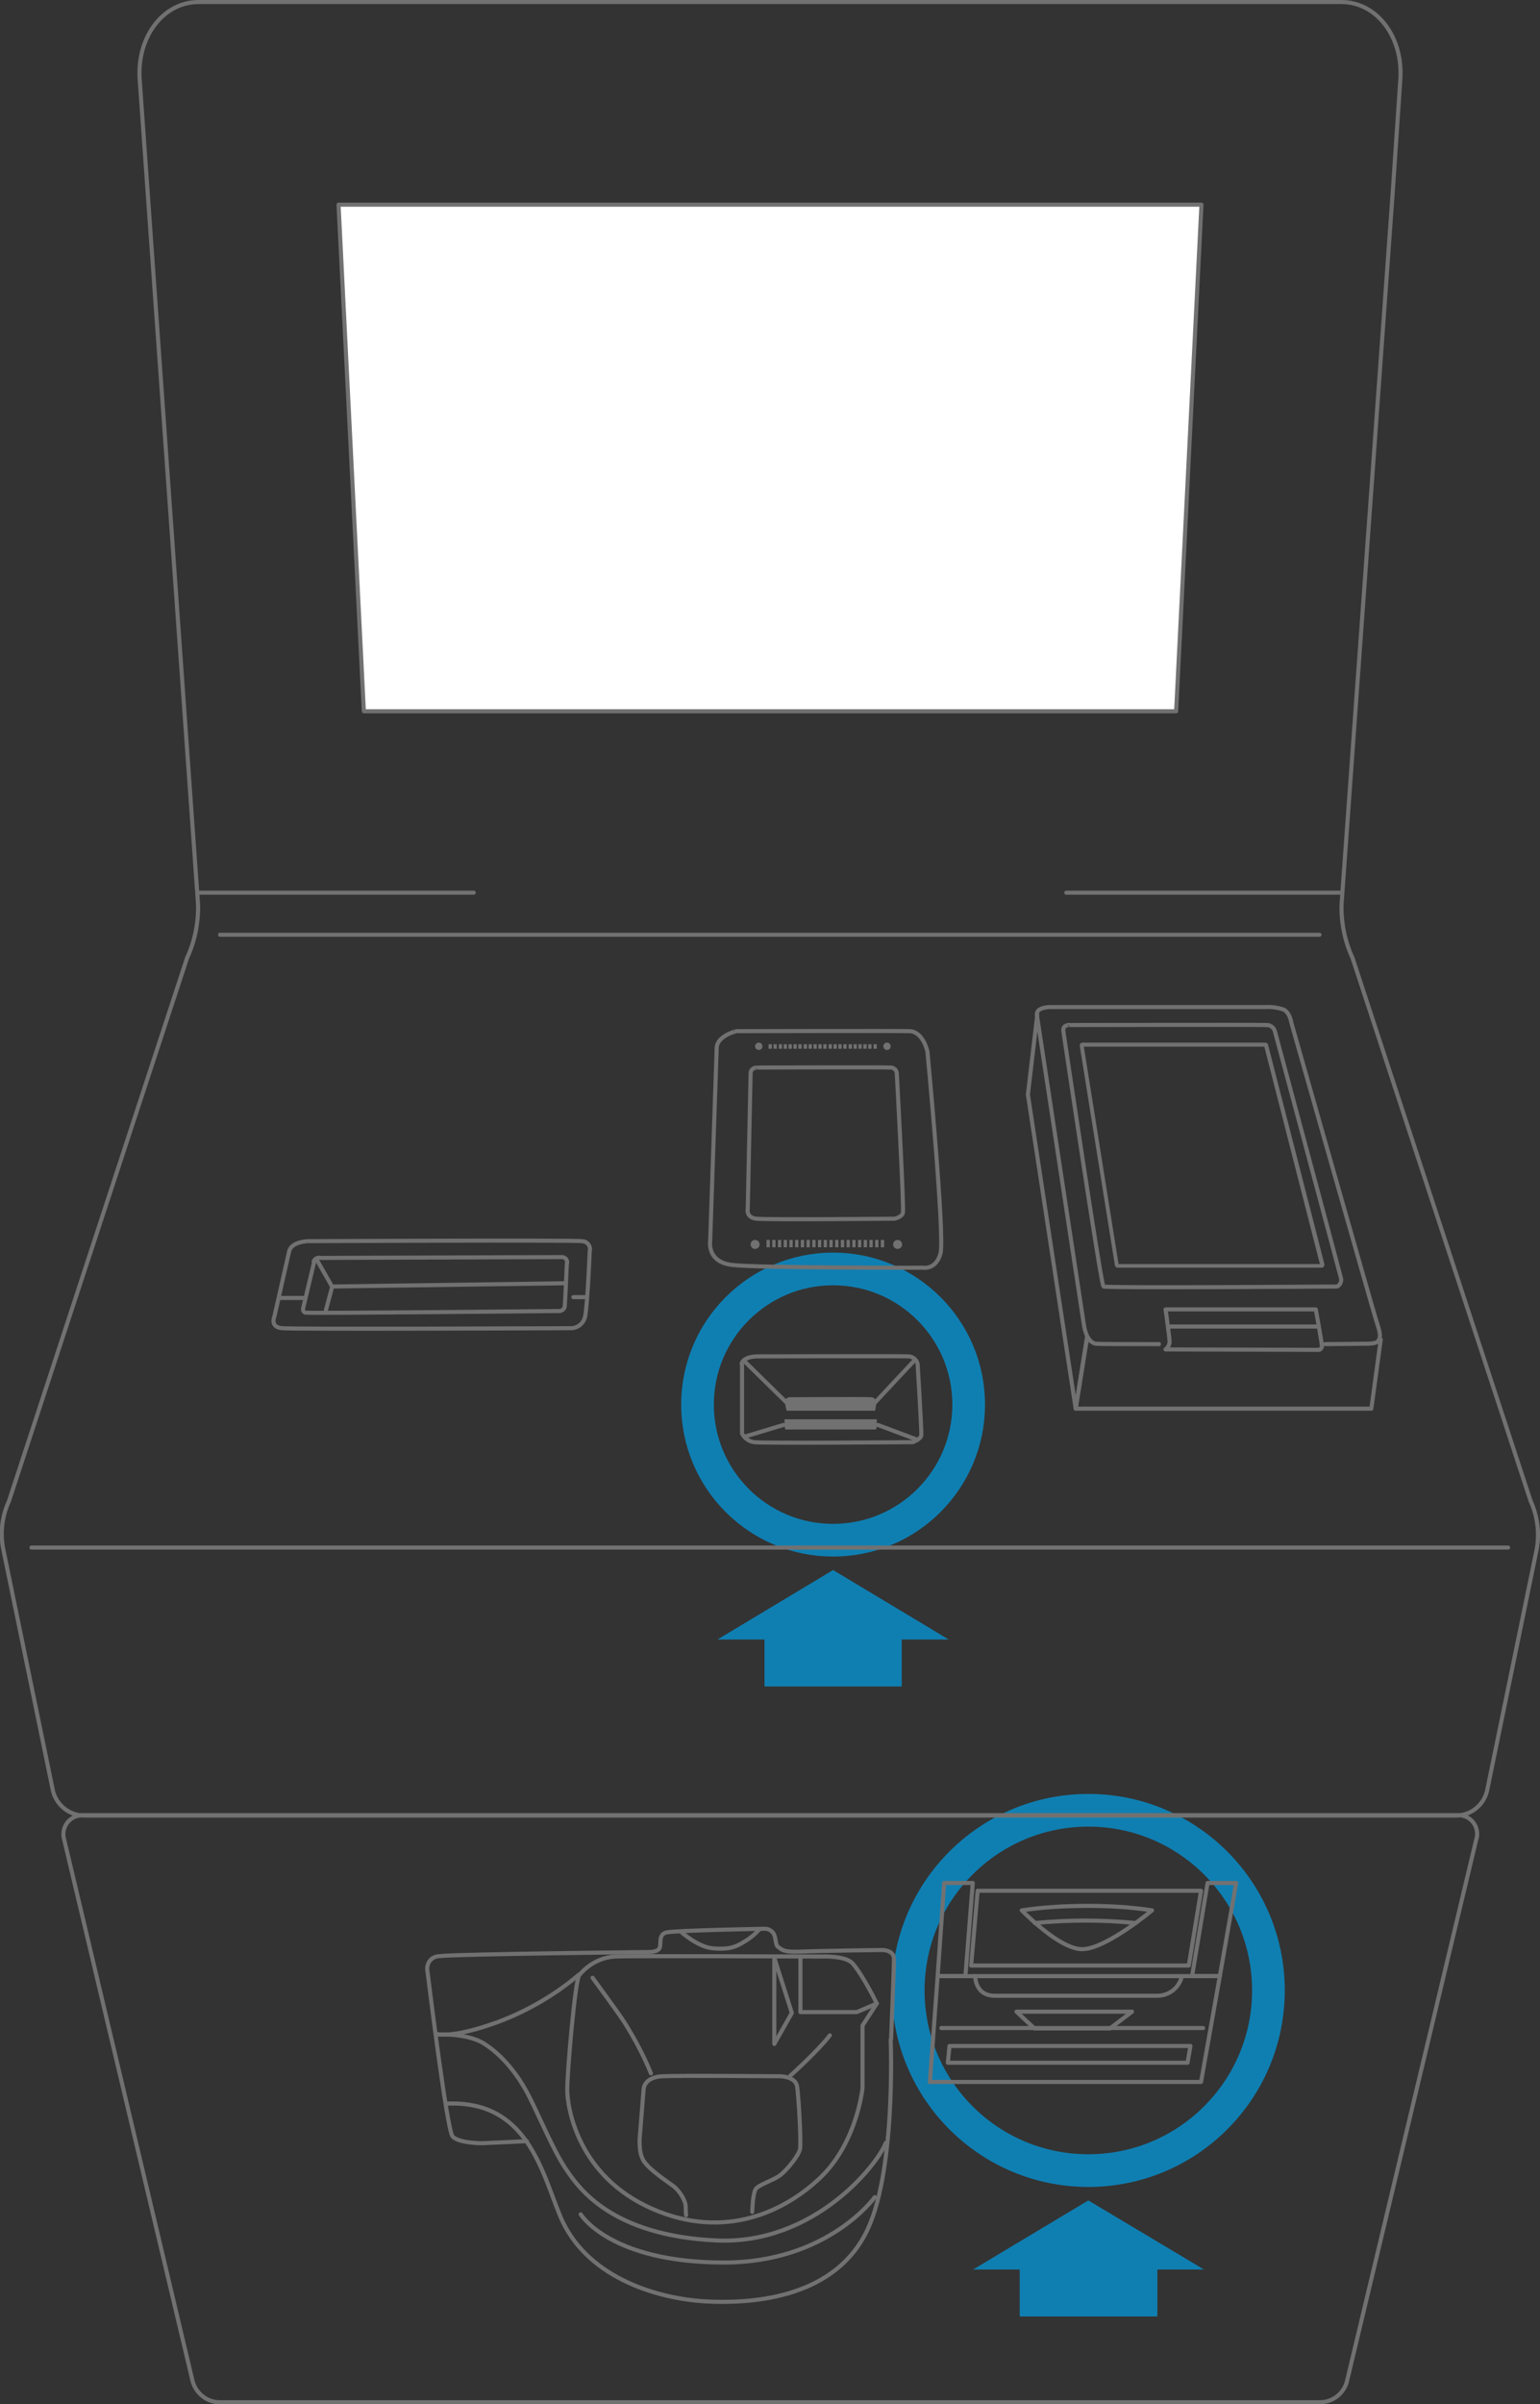 <?xml version="1.0" encoding="utf-8"?>
<!-- Generator: Adobe Illustrator 21.1.0, SVG Export Plug-In . SVG Version: 6.00 Build 0)  -->
<svg version="1.1" id="レイヤー_1" xmlns="http://www.w3.org/2000/svg" xmlns:xlink="http://www.w3.org/1999/xlink" x="0px"
	 y="0px" viewBox="0 0 377.1 588.5" style="enable-background:new 0 0 377.1 588.5;" xml:space="preserve">
<rect x="0" y="0" width="377.1" height="588.5" fill="#333333" stroke="none"/>
<style type="text/css">
	.st0{opacity:0.7;fill:none;stroke:#00A0E9;stroke-width:8;stroke-linecap:round;stroke-linejoin:round;enable-background:new    ;}
	.st1{fill:none;stroke:#727171;stroke-linecap:round;stroke-linejoin:round;}
	.st2{fill:#FFFFFF;stroke:#727171;stroke-linecap:round;stroke-linejoin:round;}
	.st3{fill:#727171;}
	.st4{opacity:0.7;fill:#00A0E9;enable-background:new    ;}
</style>
<title>アセット 1</title>
<g id="レイヤー_2">
	<g id="レイヤー_1-2">
		<g id="レイヤー_2-2">
			<g id="レイヤー_1-2-2">
				<circle class="st0" cx="266.5" cy="487.2" r="44.1"/>
				<circle class="st0" cx="204" cy="343.8" r="33.2"/>
				<path class="st1" d="M329.8,583c-0.8,2.9-3.5,5-6.6,5H53.8c-3.1,0-5.7-2.1-6.6-5L15.7,450.2c-0.7-2.4,0.7-5,3.2-5.7
					c0.5-0.1,1-0.2,1.5-0.2h336.5c2.5-0.1,4.7,1.8,4.8,4.4c0,0.5,0,1-0.2,1.5L329.8,583z"/>
				<path class="st1" d="M374.8,367.4l-43.6-132.9l0,0c-1.9-4.1-2.8-8.6-2.7-13.1L341,47.6l1.9-28.2c0.7-10.4-5.8-18.9-14.4-18.9
					H48.6C40,0.5,33.5,9,34.2,19.4l14.3,202c0.1,4.5-0.8,9-2.7,13.1L2.2,367.4c-1.7,3.7-2.2,7.8-1.4,11.8L13,438.5
					c0.9,3.3,3.8,5.7,7.3,5.9h336.5c3.5-0.2,6.4-2.5,7.3-5.9l12.2-59.3C377,375.2,376.5,371.1,374.8,367.4z"/>
				<polygon class="st2" points="288,174.1 89.1,174.1 82.9,50.1 294.2,50.1 				"/>
				<path class="st1" d="M214.7,490.4l-3.5,5.4v15.3c0,0-1.3,13.2-10.2,21.8c-8.4,8.1-23.3,15.7-41.4,7.7s-20.7-24.7-20.7-29.1
					s1.9-26.4,2.9-28c2.2-2.7,5.4-4.4,8.8-4.6c4.2-0.2,50.5,0,50.5,0s5.9-0.3,7.7,1.7C211.5,483.8,214.7,490.4,214.7,490.4z"/>
				<polygon class="st1" points="189.6,479.2 189.6,500.3 193.9,492.7 				"/>
				<path class="st1" d="M168,542.2c0,0-0.1-1-0.1-2.2s-1.4-3.7-3-4.9s-5.9-4-7.3-6.2s-0.9-6.3-0.9-6.3l0.9-11.2c0,0,0-3,4.7-3.2
					s27.9,0,27.9,0s4.6-0.3,5,2.6s1,13.6,0.7,15.2s-3,4.9-4.7,6.3s-5.5,2.4-6.2,3.6s-0.8,5.5-0.8,5.5"/>
				<path class="st1" d="M145.1,484.1c0,0,5.9,8,7.8,10.9c2.5,4,4.7,8.1,6.5,12.5"/>
				<path class="st1" d="M193.5,508.1c0,0,6.8-6.1,9.7-9.9"/>
				<polyline class="st1" points="196,478.9 196,492.5 209.8,492.5 214.7,490.4 				"/>
				<path class="st1" d="M129,524.1l-11,0.5c0,0-5.8,0-7.2-1.7s-6.1-40.2-6.1-40.2c-0.4-1.7,0.5-3.4,2.2-3.8
					c0.3-0.1,0.5-0.1,0.8-0.1c3.8-0.5,51.1-1,51.1-1s1.9,0.1,2.6-0.8s-0.4-3.5,1.8-4s24.1-0.9,24.1-0.9c1,0,1.9,0.6,2.3,1.5
					c0.5,1.5,0.3,2.6,1,3s0.8,1.3,5.4,1.1s19.9-0.4,19.9-0.4s3-0.1,3,2.2s-0.7,19.6-0.7,19.6"/>
				<path class="st1" d="M166.7,472.8c0.1,0.1,4.2,3.8,7.9,4.1s5.4-0.2,7.6-1.6c1.4-0.8,2.6-1.8,3.7-3"/>
				<path class="st1" d="M106.7,498c0,0,7.5-0.5,11.8,2.2s8.3,7.4,11.2,13.2s6.1,13.6,9.2,18c2.9,4.2,10.9,15.8,36.5,17
					c24,1.1,39.5-18.6,41.5-23.9"/>
				<path class="st1" d="M141.8,483.3c-5.9,5-12.6,8.9-19.8,11.6c-11.8,4.3-15.2,2.9-15.2,2.9"/>
				<path class="st1" d="M181.7,334v16.9c0.6,1.1,1.6,1.9,2.9,2.1c2,0.3,38.9,0,38.9,0s2-0.7,2.1-1.7s-0.9-17.4-0.9-17.4
					c-0.2-1.1-1.2-1.9-2.3-1.9c-2-0.1-36.8,0-36.8,0s-3.5-0.1-4,1.8C181.7,333.9,181.7,333.9,181.7,334z"/>
				<line class="st1" x1="182.3" y1="333.2" x2="193" y2="343.7"/>
				<line class="st1" x1="213.8" y1="343.8" x2="223.9" y2="333"/>
				<line class="st1" x1="182.5" y1="351.6" x2="191.8" y2="348.8"/>
				<line class="st1" x1="215" y1="348.8" x2="224.6" y2="352.4"/>
				<path class="st3" d="M192.6,345.3h21.7l0.3-1.9c0-0.8-0.6-1.4-1.3-1.4c0,0,0,0,0,0h-0.1c-1.5-0.1-19.9,0-19.9,0s-1,0.1-1.1,1
					C192.3,343.8,192.4,344.5,192.6,345.3z"/>
				<path class="st3" d="M192.1,347.4h22.6v1.7c0,0,0,0.8-0.4,0.8h-21.6c0,0-0.4,0.1-0.5-0.3S192.1,347.4,192.1,347.4z"/>
				<path class="st1" d="M70.8,306.3l-3.6,15.9c0,0-1.2,2.6,1.8,2.9s70.6,0,70.6,0c1.8,0.1,3.4-1.2,3.7-3c0.6-3.2,1.1-15.8,1.1-15.8
					c0.3-1-0.3-2.1-1.3-2.4c-0.2,0-0.3-0.1-0.5-0.1c-2.3-0.3-67,0-67,0S71.4,303.8,70.8,306.3z"/>
				<path class="st1" d="M76.9,309l-2.6,10.9c0,0-0.4,1.2,0.5,1.4s62.3-0.4,62.3-0.4c0.7-0.1,1.2-0.7,1.2-1.3
					c0.1-1.1,0.5-10.2,0.5-10.2c0.2-0.6,0-1.3-0.7-1.6c-0.2-0.1-0.4-0.1-0.6-0.1l-59,0.2c-0.7-0.2-1.5,0.2-1.7,0.9c0,0,0,0,0,0
					L76.9,309z"/>
				<line class="st1" x1="68.6" y1="317.7" x2="74.2" y2="317.7"/>
				<polyline class="st1" points="77.6,308.4 81.3,314.9 138.5,314.1 				"/>
				<line class="st1" x1="140.4" y1="317.5" x2="143.6" y2="317.5"/>
				<path class="st1" d="M80.9,315.4"/>
				<line class="st1" x1="81.3" y1="315.1" x2="79.8" y2="320.7"/>
				<path class="st1" d="M175.5,256.5l-1.6,47.2c0,0-0.9,5.1,5.2,5.9s46.9,0.7,46.9,0.7s3.2,0.6,4.3-3.5s-3.2-49.4-3.2-49.4
					s-1-4.9-4.4-5s-42.4,0-42.4,0S175.6,253.5,175.5,256.5z"/>
				<path class="st1" d="M183.8,262.8l-0.7,33.1c0,0-0.5,2.1,2.1,2.4s33.9,0,33.9,0s1.7-0.4,2-1.4s-1.5-34.1-1.5-34.1
					c0-0.9-0.8-1.6-1.7-1.5l0,0c-1.7-0.1-32.2,0-32.2,0S183.8,261.1,183.8,262.8z"/>
				<circle class="st3" cx="219.8" cy="304.6" r="1.1"/>
				<circle class="st3" cx="184.9" cy="304.6" r="1.1"/>
				<rect x="187.7" y="303.5" class="st3" width="0.8" height="1.8"/>
				<rect x="189.1" y="303.5" class="st3" width="0.8" height="1.8"/>
				<rect x="190.5" y="303.5" class="st3" width="0.8" height="1.8"/>
				<rect x="191.9" y="303.5" class="st3" width="0.8" height="1.8"/>
				<rect x="193.3" y="303.5" class="st3" width="0.8" height="1.8"/>
				<rect x="194.7" y="303.5" class="st3" width="0.8" height="1.8"/>
				<rect x="196.1" y="303.5" class="st3" width="0.8" height="1.8"/>
				<rect x="197.5" y="303.5" class="st3" width="0.8" height="1.8"/>
				<rect x="198.9" y="303.5" class="st3" width="0.8" height="1.8"/>
				<rect x="200.3" y="303.5" class="st3" width="0.8" height="1.8"/>
				<rect x="201.7" y="303.5" class="st3" width="0.8" height="1.8"/>
				<rect x="203.1" y="303.5" class="st3" width="0.8" height="1.8"/>
				<rect x="204.5" y="303.5" class="st3" width="0.8" height="1.8"/>
				<rect x="205.9" y="303.5" class="st3" width="0.8" height="1.8"/>
				<rect x="207.3" y="303.5" class="st3" width="0.8" height="1.8"/>
				<rect x="208.7" y="303.5" class="st3" width="0.8" height="1.8"/>
				<rect x="210.1" y="303.5" class="st3" width="0.8" height="1.8"/>
				<rect x="211.5" y="303.5" class="st3" width="0.8" height="1.8"/>
				<rect x="212.9" y="303.5" class="st3" width="0.8" height="1.8"/>
				<rect x="214.3" y="303.5" class="st3" width="0.8" height="1.8"/>
				<rect x="215.7" y="303.5" class="st3" width="0.8" height="1.8"/>
				<circle class="st3" cx="185.8" cy="256.1" r="0.9"/>
				<circle class="st3" cx="217.2" cy="256.1" r="0.9"/>
				<rect x="188.2" y="255.6" class="st3" width="0.8" height="1.1"/>
				<rect x="189.4" y="255.6" class="st3" width="0.8" height="1.1"/>
				<rect x="190.7" y="255.6" class="st3" width="0.8" height="1.1"/>
				<rect x="191.9" y="255.6" class="st3" width="0.8" height="1.1"/>
				<rect x="193.1" y="255.6" class="st3" width="0.8" height="1.1"/>
				<rect x="194.3" y="255.6" class="st3" width="0.8" height="1.1"/>
				<rect x="195.5" y="255.6" class="st3" width="0.8" height="1.1"/>
				<rect x="196.8" y="255.6" class="st3" width="0.8" height="1.1"/>
				<rect x="198" y="255.6" class="st3" width="0.8" height="1.1"/>
				<rect x="199.2" y="255.6" class="st3" width="0.8" height="1.1"/>
				<rect x="200.4" y="255.6" class="st3" width="0.8" height="1.1"/>
				<rect x="201.6" y="255.6" class="st3" width="0.8" height="1.1"/>
				<rect x="202.9" y="255.6" class="st3" width="0.8" height="1.1"/>
				<rect x="204.1" y="255.6" class="st3" width="0.8" height="1.1"/>
				<rect x="205.3" y="255.6" class="st3" width="0.8" height="1.1"/>
				<rect x="206.5" y="255.6" class="st3" width="0.8" height="1.1"/>
				<rect x="207.8" y="255.6" class="st3" width="0.8" height="1.1"/>
				<rect x="209" y="255.6" class="st3" width="0.8" height="1.1"/>
				<rect x="210.2" y="255.6" class="st3" width="0.8" height="1.1"/>
				<rect x="211.4" y="255.6" class="st3" width="0.8" height="1.1"/>
				<rect x="212.6" y="255.6" class="st3" width="0.8" height="1.1"/>
				<rect x="213.9" y="255.6" class="st3" width="0.8" height="1.1"/>
				<line class="st1" x1="323.1" y1="228.8" x2="53.9" y2="228.8"/>
				<line class="st1" x1="116" y1="218.5" x2="48.8" y2="218.5"/>
				<line class="st1" x1="328.3" y1="218.5" x2="261.1" y2="218.5"/>
				<line class="st1" x1="369.3" y1="378.8" x2="7.7" y2="378.8"/>
				<path class="st1" d="M324.5,329l10.6-0.1c0,0,2,0,2.4-0.7c0.8-1.2,0.3-2.4-0.6-5.3s-20.7-72.6-20.7-72.6s-0.3-2.4-1.9-3.2
					c-1.5-0.5-3.1-0.7-4.7-0.6h-52.5c0,0-3.4,0-3.2,1.9l11.5,75.8c0,0,0.5,4.3,2.9,4.7c1,0.1,7.1,0.1,15.5,0.1"/>
				<path class="st1" d="M285.4,320.5c0,0,0.3,1.8,0.5,3.7c0.2,1.4,0.4,2.8,0.5,4.2c0,0.5-0.2,1-0.5,1.4c-0.2,0.2-0.3,0.3-0.5,0.5
					l37.7,0.1c0.3-0.2,0.5-0.4,0.6-0.7c0.1-0.5-1.5-9.2-1.5-9.2L285.4,320.5z"/>
				<line class="st1" x1="322.6" y1="324.7" x2="286.3" y2="324.7"/>
				<path class="st1" d="M260.4,252.5c0,0,9.2,62,9.8,62.4s57.2,0,57.2,0c0.7-0.3,1.1-1.1,1-1.9c-0.3-1.3-16.2-60.5-16.2-60.5
					c-0.2-0.9-1-1.6-2-1.6c-1.6-0.1-48,0-48,0S260.1,250.6,260.4,252.5z"/>
				<path class="st3" d="M309.6,256.2l13.6,53.2h-49.3l-8.5-53.2H309.6 M309.8,255.2h-44.7c-0.4,0-0.7,0.3-0.7,0.7c0,0,0,0.1,0,0.1
					l8.6,53.7c0.1,0.4,0.4,0.6,0.7,0.6h49.9c0.4,0,0.7-0.3,0.7-0.7c0-0.1,0-0.1,0-0.2l-13.8-53.7
					C310.5,255.5,310.2,255.2,309.8,255.2L309.8,255.2z"/>
				<polyline class="st1" points="338.1,327.9 335.8,344.8 263.4,344.8 266.2,327.3 				"/>
				<polyline class="st1" points="266.2,327.3 263.4,344.8 251.7,267.9 254,248.4 				"/>
				<polygon class="st1" points="236.4,483.7 229.6,483.7 231.2,460.9 238.2,460.9 				"/>
				<polygon class="st1" points="298.7,483.7 291.9,483.7 295.7,460.9 302.7,460.9 				"/>
				<polygon class="st1" points="291.1,481.1 237.8,481.1 239.4,462.8 294.1,462.8 				"/>
				<polygon class="st1" points="271.8,496.5 253.3,496.5 248.9,492.4 277.2,492.4 				"/>
				<polygon class="st1" points="290.8,504.9 232.1,504.9 232.5,500.8 291.5,500.8 				"/>
				<line class="st1" x1="230.5" y1="496.4" x2="294.6" y2="496.4"/>
				<polygon class="st1" points="294.1,509.6 227.7,509.6 229.6,483.7 298.7,483.7 				"/>
				<path class="st1" d="M282.1,467.6c-5.2-0.8-10.5-1.1-15.8-1.1c-5.4,0-10.8,0.3-16.1,1.1c3.1,3.1,10.1,9.5,14.8,9.5
					S278.2,470.8,282.1,467.6z"/>
				<path class="st1" d="M253.4,470.7c4.1-0.4,8.3-0.6,12.4-0.6c4.1,0,8.2,0.2,12.3,0.6"/>
				<path class="st1" d="M289.4,483.7c-0.6,2.8-3.1,4.8-6,4.8h-39.8c-4.9,0-4.8-4.8-4.8-4.8"/>
				<path class="st1" d="M142.2,542c0,0,7.1,11.8,35.1,11.8c25.5,0,36.9-16,36.9-16"/>
				<path class="st1" d="M218.1,499.3c0,0,1.4,33.4-6.3,47.7c-8.5,16-28.7,16.9-39.3,16.3c-12.4-0.8-29.2-6.2-35.3-20.8
					c-4.6-11.1-8.1-28.4-27.7-27.6"/>
			</g>
		</g>
		<polygon class="st4" points="232.3,401.3 204,384.3 175.7,401.3 187.2,401.3 187.2,412.8 220.8,412.8 220.8,401.3 		"/>
		<polygon class="st4" points="294.8,555.5 266.5,538.6 238.3,555.5 249.7,555.5 249.7,567 283.4,567 283.4,555.5 		"/>
	</g>
</g>
</svg>
